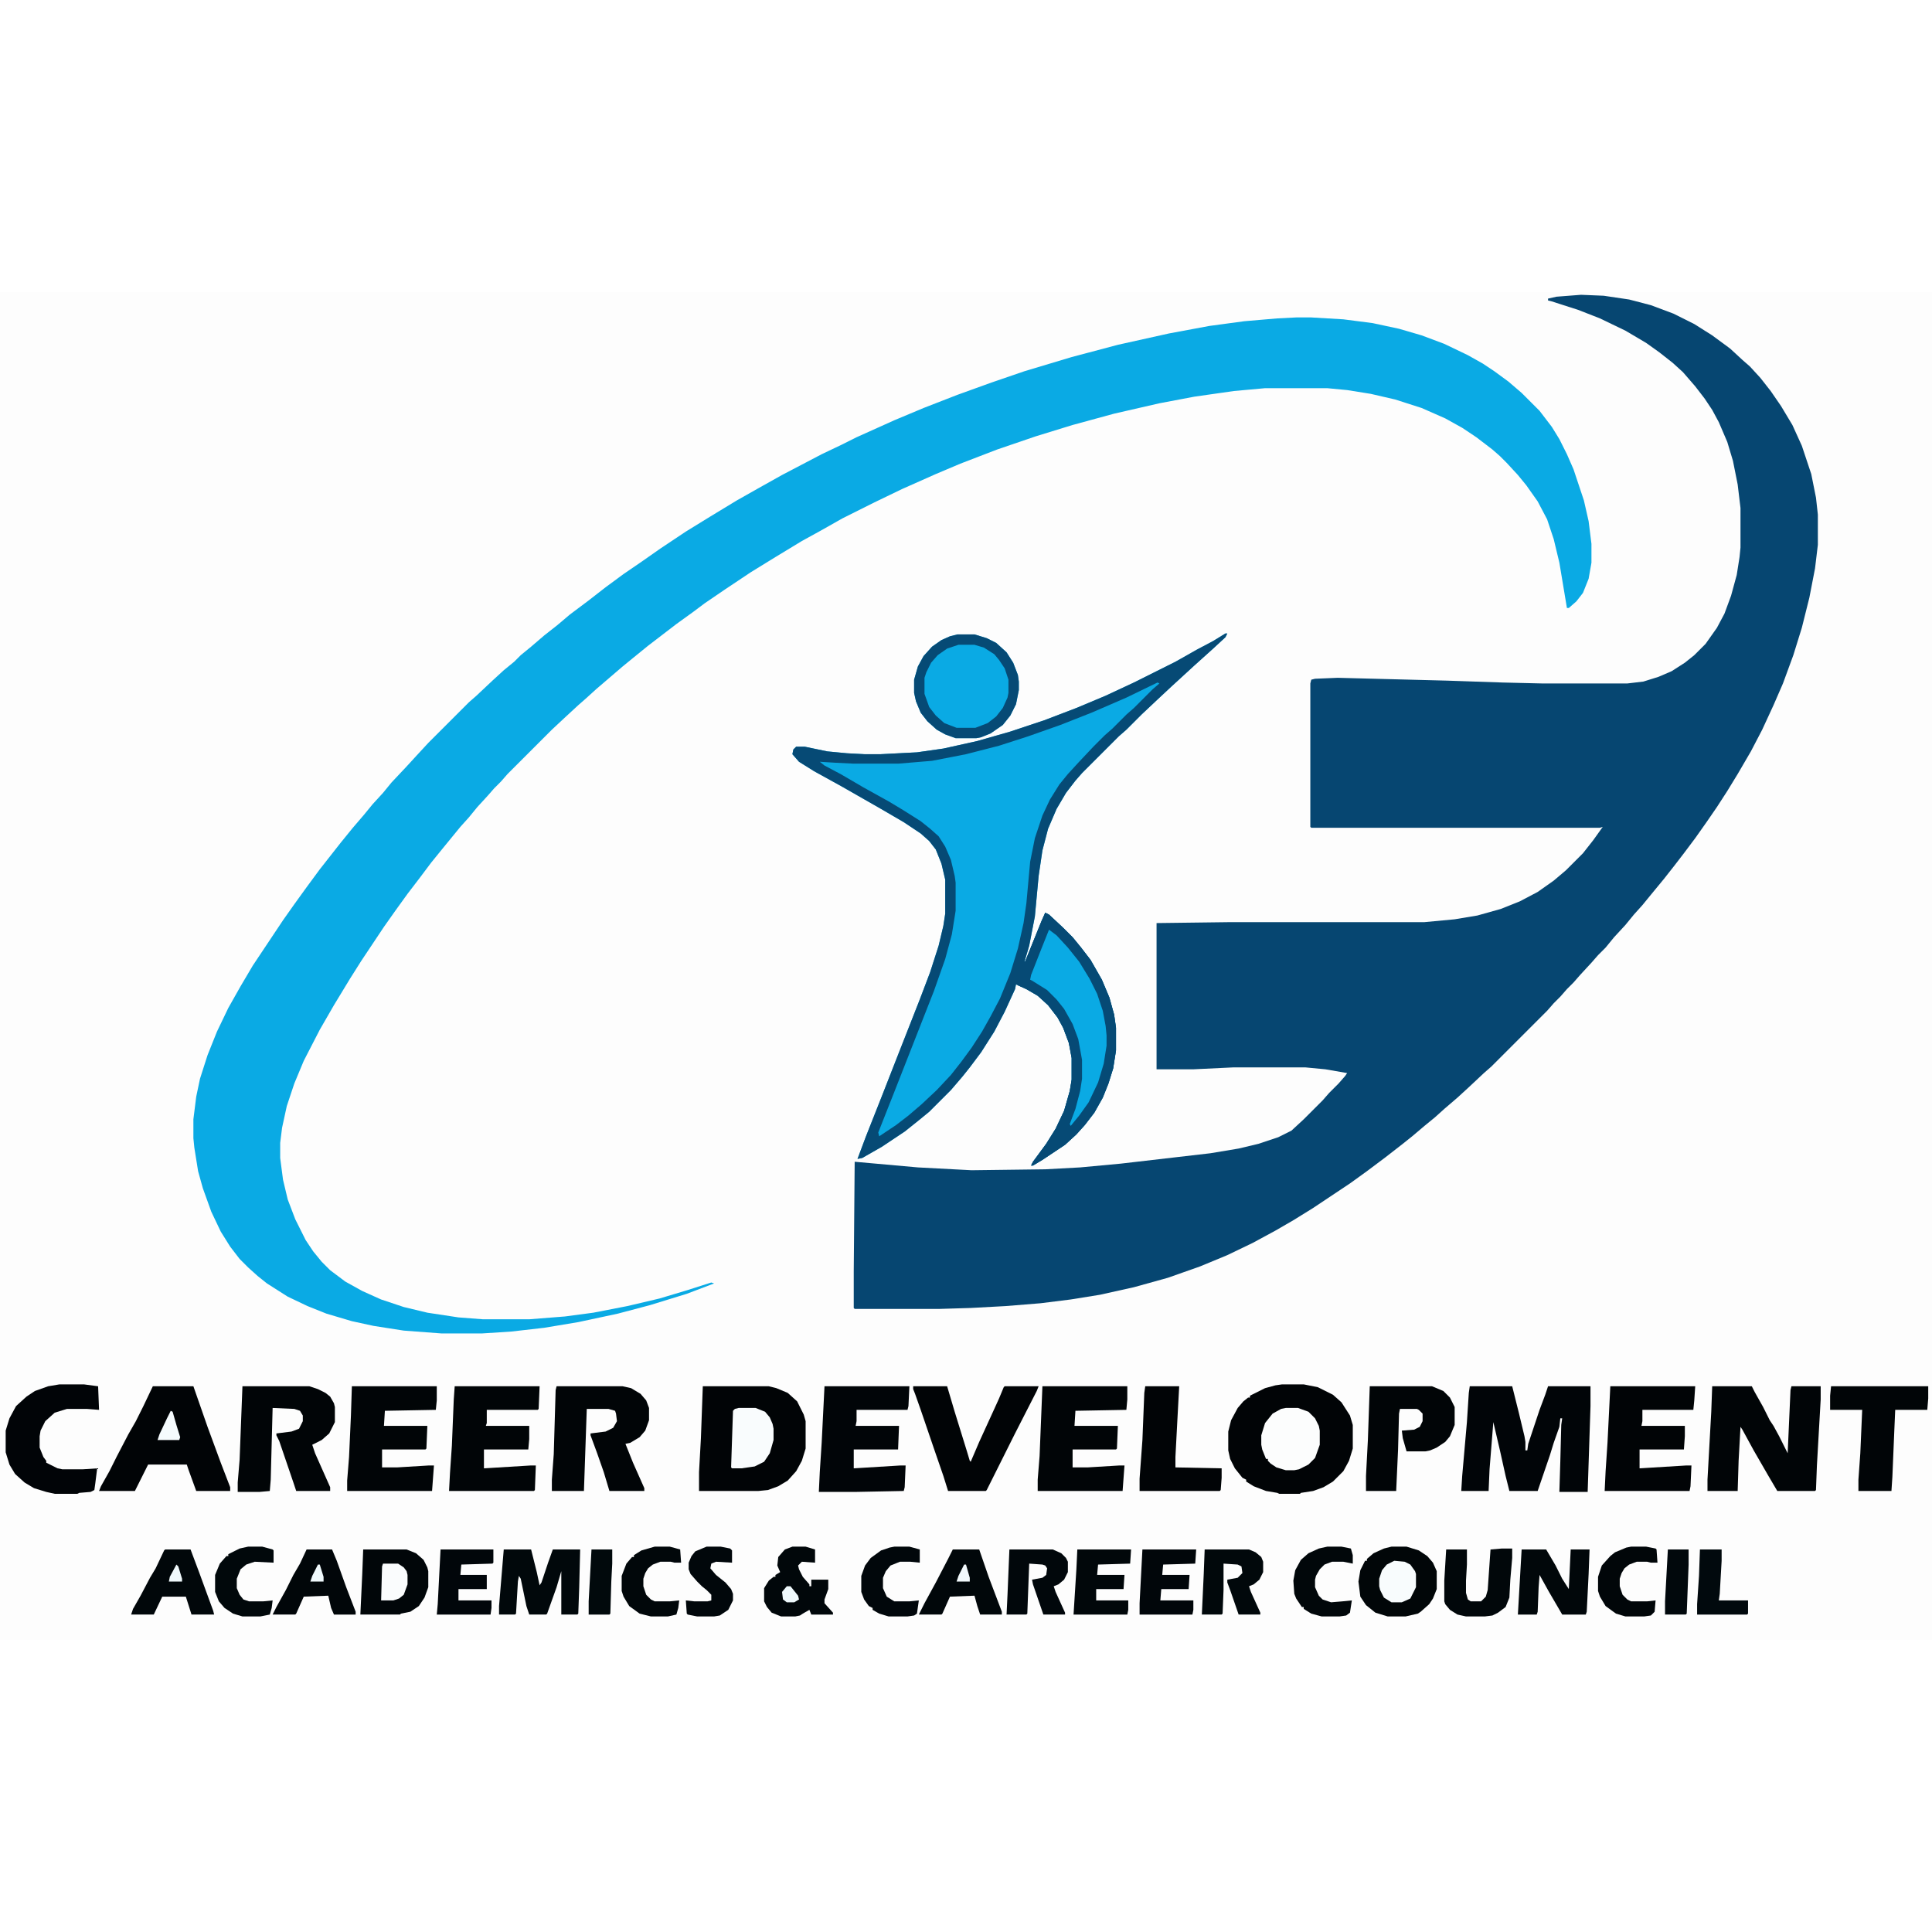 <?xml version="1.0" encoding="UTF-8"?>
<svg version="1.1" viewBox="0 0 2048 1429" width="1280" height="1280" xmlns="http://www.w3.org/2000/svg">
<path transform="translate(0)" d="m0 0h2048v1429h-2048z" fill="#FDFDFD"/>
<path transform="translate(1676,3)" d="m0 0 24 1 27 4 23 6 24 9 22 11 19 12 19 14 13 12 8 7 11 12 11 14 11 16 12 20 10 22 10 30 5 25 2 18v32l-3 25-6 31-8 32-9 29-11 30-10 23-12 26-12 23-14 24-11 18-11 17-11 16-12 17-12 16-10 13-11 14-14 17-9 11-9 10-9 11-12 13-9 11-8 8-7 8-12 13-7 8-7 7-7 8-7 7-7 8-59 59-8 7-16 15-12 11-14 12-10 9-11 9-13 11-10 8-18 14-20 15-18 13-39 26-21 13-19 11-24 13-27 13-29 12-34 12-36 10-36 8-31 5-32 4-37 3-37 2-33 1h-90l-1-1v-38l1-117 67 6 57 3 78-1 37-2 43-4 95-11 30-5 21-5 21-7 14-7 13-12 20-20 7-8 10-10 7-8 2-3-23-4-21-2h-77l-42 2h-39v-155l79-1h205l32-3 24-4 25-7 20-8 19-10 17-12 13-11 18-18 11-14 10-14-3 1h-306l-1-1v-152l1-4 4-1 24-1 116 3 59 2 42 1h90l17-2 16-5 14-6 14-9 10-8 12-12 12-17 8-15 7-19 6-22 3-19 1-10v-42l-3-25-5-25-6-20-9-21-7-13-8-12-10-13-13-15-11-10-14-11-14-10-22-13-27-13-23-9-28-9-4-1v-2l9-2z" fill="#064671"/>
<path transform="translate(1374,27)" d="m0 0h16l34 2 31 4 28 6 24 7 24 9 25 12 16 9 12 8 15 11 14 12 19 19 13 17 8 13 8 16 7 16 11 33 5 22 3 24v20l-3 17-6 15-7 9-8 7h-2l-8-48-6-25-7-21-10-19-12-17-9-11-12-13-7-7-8-7-17-13-15-10-18-10-25-11-28-9-26-6-25-4-21-2h-66l-33 3-42 6-37 7-48 11-44 12-39 12-41 14-39 15-26 11-36 16-29 14-34 17-23 13-20 11-28 17-26 16-27 18-22 15-12 9-18 13-30 23-16 13-11 9-28 24-11 10-8 7-13 12-15 14-47 47-7 8-7 7-7 8-11 12-9 11-9 10-18 22-13 16-12 16-13 17-13 18-12 17-24 36-12 19-17 28-15 26-17 33-10 24-8 24-5 23-2 16v16l3 23 5 21 8 21 11 22 8 12 9 11 9 9 16 12 18 10 20 9 24 8 25 6 33 5 26 2h49l38-3 30-4 36-7 34-8 30-9 25-8 3 1-29 11-39 12-34 9-42 9-36 6-35 4-31 2h-43l-40-3-32-5-23-5-27-8-20-8-21-10-22-14-10-8-10-9-9-9-10-13-10-16-10-21-9-25-5-18-4-25-1-10v-20l3-24 4-19 8-25 10-25 12-25 13-23 13-22 32-48 12-17 13-18 14-19 22-28 13-16 12-14 9-11 11-12 9-11 16-17 11-12 12-13 43-43 8-7 17-16 12-11 11-9 7-7 11-9 14-12 14-11 13-11 20-15 18-14 19-14 19-13 20-14 27-18 26-16 28-17 23-13 25-14 42-22 21-10 16-8 40-18 31-13 36-14 36-13 35-12 50-15 49-13 54-12 43-8 37-5 35-3z" fill="#0AAAE4"/>
<path transform="translate(1299,362)" d="m0 0h2l-2 4-13 12-20 18-24 22-15 14-17 16-16 16-8 7-39 39-7 8-10 13-10 17-9 21-6 23-4 27-4 43-6 31-5 17 1-1 17-42 4-9 4 2 15 14 10 10 9 11 10 13 12 21 8 19 5 18 2 14v24l-3 19-5 16-6 15-9 16-10 13-9 10-12 11-24 16-10 6h-2l2-4 14-19 10-16 9-19 6-21 2-12v-23l-3-16-6-16-6-11-10-13-11-10-12-7-11-5-1 5-11 24-11 21-14 22-12 16-8 10-12 14-23 23-11 9-15 12-24 16-21 12-5 1 9-24 17-43 18-46 22-56 11-29 9-28 5-21 2-13v-36l-4-17-6-15-7-9-9-8-18-12-24-14-42-24-29-16-16-10-7-8 1-5 3-3h9l24 5 21 2 19 1h16l39-2 28-4 36-8 35-10 36-12 34-13 31-13 30-14 44-22 23-13 17-9z" fill="#0AAAE4"/>
<path transform="translate(1299,362)" d="m0 0h2l-2 4-13 12-20 18-24 22-15 14-17 16-16 16-8 7-39 39-7 8-10 13-10 17-9 21-6 23-4 27-4 43-6 31-5 17 1-1 17-42 4-9 4 2 15 14 10 10 9 11 10 13 12 21 8 19 5 18 2 14v24l-3 19-5 16-6 15-9 16-10 13-9 10-12 11-24 16-10 6h-2l2-4 14-19 10-16 9-19 6-21 2-12v-23l-3-16-6-16-6-11-10-13-11-10-12-7-11-5-1 5-11 24-11 21-14 22-12 16-8 10-12 14-23 23-11 9-15 12-24 16-21 12-5 1 9-24 17-43 18-46 22-56 11-29 9-28 5-21 2-13v-36l-4-17-6-15-7-9-9-8-18-12-24-14-42-24-29-16-16-10-7-8 1-5 3-3h9l24 5 21 2 19 1h16l39-2 28-4 36-8 35-10 36-12 34-13 31-13 30-14 44-22 23-13 17-9zm-72 52-33 16-37 16-33 13-34 12-31 10-35 9-36 7-36 3h-47l-20-1-16-1 5 4 17 9 24 14 27 15 15 9 19 12 10 8 9 8 7 11 6 14 4 17 1 7v30l-4 25-7 26-12 34-42 107-17 43 1 4 18-12 13-10 14-12 16-15 15-16 11-14 11-15 11-17 9-16 10-19 11-27 8-26 6-27 3-21 4-44 5-25 8-24 8-17 10-16 9-11 11-12 16-17 12-12 8-7 15-15 8-7 20-20 7-6z" fill="#064A75"/>
<path transform="translate(1359,1158)" d="m0 0h23l15 3 16 8 9 8 9 14 3 10v25l-4 13-6 11-11 11-10 6-11 4-13 2-1 1h-22l-2-1-12-2-13-5-8-5v-2l-4-2-8-10-5-10-2-9v-20l3-12 7-13 6-7 5-4h2v-2l16-8 11-3z" fill="#010406"/>
<path transform="translate(1108,658)" d="m0 0 4 2 15 14 10 10 9 11 10 13 12 21 8 19 5 18 2 14v24l-3 19-5 16-6 15-9 16-10 13-9 10-12 11-24 16-10 6h-2l2-4 14-19 10-16 9-19 6-21 2-12v-23l-3-16-6-16-6-11-10-13-11-10-12-7-9-4 2-9 8-22 15-37z" fill="#064A75"/>
<path transform="translate(1558,1160)" d="m0 0h45l7 28 6 25 1 6v9h2l1-7 12-36 6-16 3-9h45v21l-3 91h-30l1-32 1-39 1-7h-2l-1 9-6 17-4 13-13 38h-30l-4-16-6-27-7-30-4 50-1 23h-29l1-16 5-57 2-31z" fill="#010508"/>
<path transform="translate(745,1160)" d="m0 0h70l8 2 12 5 10 9 7 14 2 7v29l-4 13-6 11-9 10-10 6-11 4-10 1h-63v-20l2-36z" fill="#010406"/>
<path transform="translate(1815,1160)" d="m0 0h42l3 6 9 16 7 14 4 6 6 11 9 18 3-67 1-4h31v14l-4 70-1 26-1 1h-40l-10-17-15-26-12-22-2-3-2 36-1 32h-32v-12l4-72z" fill="#010507"/>
<path transform="translate(1015,363)" d="m0 0h18l13 4 10 5 11 10 7 11 5 13 1 7v9l-3 15-6 12-8 10-13 9-10 4-5 1h-22l-11-4-9-5-10-9-7-9-5-12-2-9v-14l4-14 6-11 9-10 10-7 9-4z" fill="#0AAAE4"/>
<path transform="translate(162,1160)" d="m0 0h43l15 43 14 38 10 26v4h-36l-8-22-2-6h-41l-14 28h-38l2-5 9-16 8-16 12-23 8-14 8-16z" fill="#010406"/>
<path transform="translate(257,1160)" d="m0 0h71l9 3 8 4 5 4 4 7 1 4v16l-6 12-8 7-10 5 3 9 16 36v4h-36l-3-9-15-44-3-6v-2l16-2 8-3 4-8v-6l-3-5-6-2-23-1-2 76-1 12-11 1h-23v-10l2-24z" fill="#010507"/>
<path transform="translate(590,1160)" d="m0 0h70l9 2 10 6 6 7 3 8v13l-4 11-6 7-10 6-5 1 8 20 12 27v3h-37l-6-20-7-20-7-19v-2l16-2 8-4 4-7-1-8-1-3-7-2h-23l-3 87h-34v-12l2-27 2-68z" fill="#010507"/>
<path transform="translate(874,1160)" d="m0 0h90l-1 21-1 4h-54v12l-1 5h46l-1 25h-47v20l49-3h6l-1 23-1 4-51 1h-39l1-21 2-31z" fill="#010508"/>
<path transform="translate(482,1160)" d="m0 0h90l-1 24-1 1h-54v14l-1 3h46v14l-1 11h-47v20l49-3h6l-1 26-1 1h-90l1-19 2-29 2-49z" fill="#010507"/>
<path transform="translate(1105,1160)" d="m0 0h90v14l-1 11-54 1-1 16h46l-1 24-1 1h-46v19h16l33-2h6l-2 27h-90v-12l2-25z" fill="#010507"/>
<path transform="translate(373,1160)" d="m0 0h90v15l-1 10-54 1-1 16h46l-1 24-1 1h-46v19h16l33-2h6l-2 27h-90v-11l2-25 2-44z" fill="#010507"/>
<path transform="translate(1707,1160)" d="m0 0h90l-1 15-1 10h-54v12l-1 5h46v11l-1 14h-47v20l49-3h6l-1 22-1 5h-90l1-21 2-30z" fill="#010406"/>
<path transform="translate(968,1160)" d="m0 0h36l8 27 13 42 3 10 1 1 9-21 16-35 5-11 5-12 1-1h36l-2 5-23 45-30 60-1 1h-40l-5-16-10-29-14-41-6-17-2-5z" fill="#010406"/>
<path transform="translate(1452,1160)" d="m0 0h66l12 5 7 7 5 10v19l-5 12-5 6-9 6-7 3-5 1h-20l-4-14-1-8 13-1 6-3 3-6v-8l-4-4-2-1h-18l-1 5-1 38-2 44h-32v-16l2-38z" fill="#010507"/>
<path transform="translate(63,1158)" d="m0 0h26l15 2 1 25-13-1h-21l-13 4-10 9-5 10-1 6v12l4 10 3 4v2l12 6 5 1h22l15-1-2 16-1 7-4 2-12 1-2 1h-24l-9-2-13-4-10-6-10-9-6-10-4-13v-23l4-13 7-13 11-10 9-6 14-5z" fill="#010407"/>
<path transform="translate(1112,676)" d="m0 0 8 6 12 13 12 15 11 18 8 16 6 18 3 16 1 10v11l-3 19-6 20-10 21-10 14-9 11-1-2 6-16 5-19 2-13v-20l-4-22-6-16-9-16-8-10-10-10-16-10-2-1 1-5 11-28z" fill="#0AAAE4"/>
<path transform="translate(1941,1160)" d="m0 0h103v13l-1 12h-34l-1 23-2 48-1 15h-35v-12l2-28 2-46h-34v-15z" fill="#010507"/>
<path transform="translate(1214,1160)" d="m0 0h36l-2 37-2 38v11l49 1v10l-1 13-1 1h-85v-13l3-41 2-50z" fill="#010406"/>
<path transform="translate(1475,1330)" d="m0 0h16l13 4 9 6 6 7 4 9v19l-4 10-4 6-9 8-3 2-13 3h-19l-13-4-10-8-6-9-2-16 2-12 5-10h2v-2l7-6 11-5z" fill="#010608"/>
<path transform="translate(534,1333)" d="m0 0h29l6 24 3 14 2-3 7-21 5-14h29l-1 40-1 28-1 1h-17v-46l-5 17-10 28-1 1h-18l-3-9-6-29-2-3-1 6-2 34-1 1h-17v-9z" fill="#01080B"/>
<path transform="translate(385,1333)" d="m0 0h46l10 4 8 7 4 8 1 4v17l-4 11-6 9-9 6-10 2-1 1h-42l2-43z" fill="#010609"/>
<path transform="translate(1613,1333)" d="m0 0h26l10 17 7 14 7 11 2-42h20l-1 26-2 40-1 3h-25l-14-24-10-18-1 13-1 26-1 3h-20z" fill="#01070A"/>
<path transform="translate(1015,363)" d="m0 0h18l13 4 10 5 11 10 7 11 5 13 1 7v9l-3 15-6 12-8 10-13 9-10 4-5 1h-22l-11-4-9-5-10-9-7-9-5-12-2-9v-14l4-14 6-11 9-10 10-7 9-4zm1 11-12 4-10 7-7 8-5 10-2 6v17l5 14 7 9 9 8 13 5h20l13-5 9-7 7-9 5-11 1-5v-14l-4-12-6-9-5-6-11-7-10-3z" fill="#064A75"/>
<path transform="translate(840,1330)" d="m0 0h14l10 3v14l-14-1-4 4 1 4 4 8 7 8v2h2v-7h18v10l-4 11v4l9 10v2h-23l-2-5-7 4-3 2-5 1h-15l-10-4-5-6-3-6v-14l5-8 5-4h2v-2l5-3-3-7 1-9 7-8z" fill="#01070A"/>
<path transform="translate(1592,1332)" d="m0 0h11v10l-2 23-1 19-4 10-8 6-6 3-8 1h-20l-9-2-8-5-5-6-1-3v-22l2-33h22v16l-1 17v13l2 7 3 2h11l5-5 2-7 3-43z" fill="#01070A"/>
<path transform="translate(175,1333)" d="m0 0h27l9 24 15 41 1 4h-24l-6-19h-25l-9 19h-24l2-6 8-14 10-19 6-10 9-19z" fill="#01070A"/>
<path transform="translate(1363,1183)" d="m0 0h13l11 4 7 7 4 8 1 5v15l-5 14-7 7-10 5-5 1h-9l-10-3-6-4-3-3v-2h-2l-4-10-1-5v-10l4-13 8-10 9-5z" fill="#FCFDFD"/>
<path transform="translate(1010,1333)" d="m0 0h28l10 29 14 37v3h-23l-3-9-3-11-26 1-8 18-1 1h-24l6-12 12-22 13-25z" fill="#01070A"/>
<path transform="translate(325,1333)" d="m0 0h27l5 12 10 28 10 26v3h-23l-3-7-3-13-26 1-8 18-1 1h-24l4-8 10-18 8-16 7-12z" fill="#010609"/>
<path transform="translate(1277,1333)" d="m0 0h47l7 3 6 5 2 5v11l-4 8-6 5-5 2 2 6 10 22v2h-23l-9-26-3-8v-3l11-2 5-5-1-7-4-2-15-1v28l-1 25-1 1h-21l2-43z" fill="#01080B"/>
<path transform="translate(1070,1333)" d="m0 0h46l9 4 5 5 2 4v11l-4 8-6 5-5 2 2 6 10 22v2h-23l-11-32-1-5 11-2 4-3 1-7-2-3-3-1-14-1-2 53-1 1h-21l1-21z" fill="#01070B"/>
<path transform="translate(1142,1333)" d="m0 0h57l-1 15-34 1-1 11h29l-1 15h-29v12h34v10l-1 5h-57l3-48z" fill="#01070A"/>
<path transform="translate(1211,1333)" d="m0 0h57l-1 15-34 1-1 11h29l-1 15h-29l-1 12h35v10l-1 5h-56v-12z" fill="#01060A"/>
<path transform="translate(467,1333)" d="m0 0h56v14l-1 1-33 1-1 11h28v15h-30v12h35v8l-1 7h-57l1-11z" fill="#01060A"/>
<path transform="translate(783,1183)" d="m0 0h18l10 4 5 6 3 7 1 5v12l-4 14-6 9-10 5-14 2h-10l-1-1 2-60 2-2z" fill="#F9FCFD"/>
<path transform="translate(263,1330)" d="m0 0h15l11 3 1 1v13l-20-1-9 3-6 5-4 10v10l3 7 4 5 6 2h15l10-1-1 8-2 7-10 2h-19l-10-3-9-6-6-7-4-10v-18l5-12 7-8h2v-2l12-6z" fill="#01080B"/>
<path transform="translate(948,1330)" d="m0 0h16l11 3v14l-10-1h-11l-10 4-5 6-3 7v11l4 9 8 5h16l10-1-2 14-3 2-7 1h-20l-10-3-7-4v-2l-4-2-5-7-3-8v-17l4-11 6-8 11-8 9-3z" fill="#01070B"/>
<path transform="translate(694,1330)" d="m0 0h16l11 3 1 14h-7l-4-1h-11l-8 3-5 4-3 5-2 6v8l3 9 5 5 4 2h16l10-1-1 8-2 7-9 2h-18l-12-3-11-8-6-10-2-6v-16l5-13 6-7h2v-2l8-5z" fill="#01070A"/>
<path transform="translate(1729,1330)" d="m0 0h16l10 2 1 1 1 14h-7l-4-1h-11l-8 3-5 4-3 5-2 6v8l3 9 5 5 4 2h17l9-1-1 12-4 4-7 1h-20l-10-3-11-8-6-10-2-6v-15l4-12 9-10 5-4 12-5z" fill="#010609"/>
<path transform="translate(1407,1330)" d="m0 0h15l10 2 2 7v9l-10-2h-12l-8 3-5 5-4 7-1 4v8l4 9 4 4 9 3 12-1 10-1-2 13-4 3-7 1h-19l-11-3-8-5v-2h-2l-6-9-2-5-1-14 2-11 6-11 8-7 11-5z" fill="#01070A"/>
<path transform="translate(749,1330)" d="m0 0h15l10 2 2 2v13l-17-1-5 2-1 5 6 7 10 8 6 7 2 5v7l-5 10-9 6-6 1h-18l-10-2-1-1-1-14 9 1h14l4-1v-6l-5-5-5-4-5-5-7-8-2-5v-7l3-7 4-5z" fill="#01070B"/>
<path transform="translate(1802,1333)" d="m0 0h23v12l-2 35-1 7h31v14l-1 1h-53v-11l2-30z" fill="#01090D"/>
<path transform="translate(627,1333)" d="m0 0h22v15l-1 19-1 34-1 1h-22v-14z" fill="#01090C"/>
<path transform="translate(1768,1333)" d="m0 0h22v16l-2 52-1 1h-22v-14z" fill="#01080C"/>
<path transform="translate(1478,1345)" d="m0 0 11 1 6 3 5 7 1 3v14l-6 12-9 4h-11l-8-5-4-8-1-4v-8l3-9 5-6z" fill="#F8FCFD"/>
<path transform="translate(406,1348)" d="m0 0h16l6 4 3 4 1 4v10l-4 11-5 4-6 2h-13l1-36z" fill="#FAFCFD"/>
<path transform="translate(181,1186)" d="m0 0 2 1 4 14 4 13-1 3h-23l2-6 8-17z" fill="#F5FBFD"/>
<path transform="translate(834,1372)" d="m0 0h4l8 10 1 4-5 3h-8l-4-3-1-8z" fill="#EFF9FC"/>
<path transform="translate(337,1349)" d="m0 0h2l4 13v5h-14l2-6z" fill="#F0F9FC"/>
<path transform="translate(187,1349)" d="m0 0 2 2 4 13v3h-14l1-5z" fill="#F0F9FC"/>
<path transform="translate(1022,1349)" d="m0 0h2l4 14v4h-14l2-6z" fill="#F2F9FC"/>
</svg>
